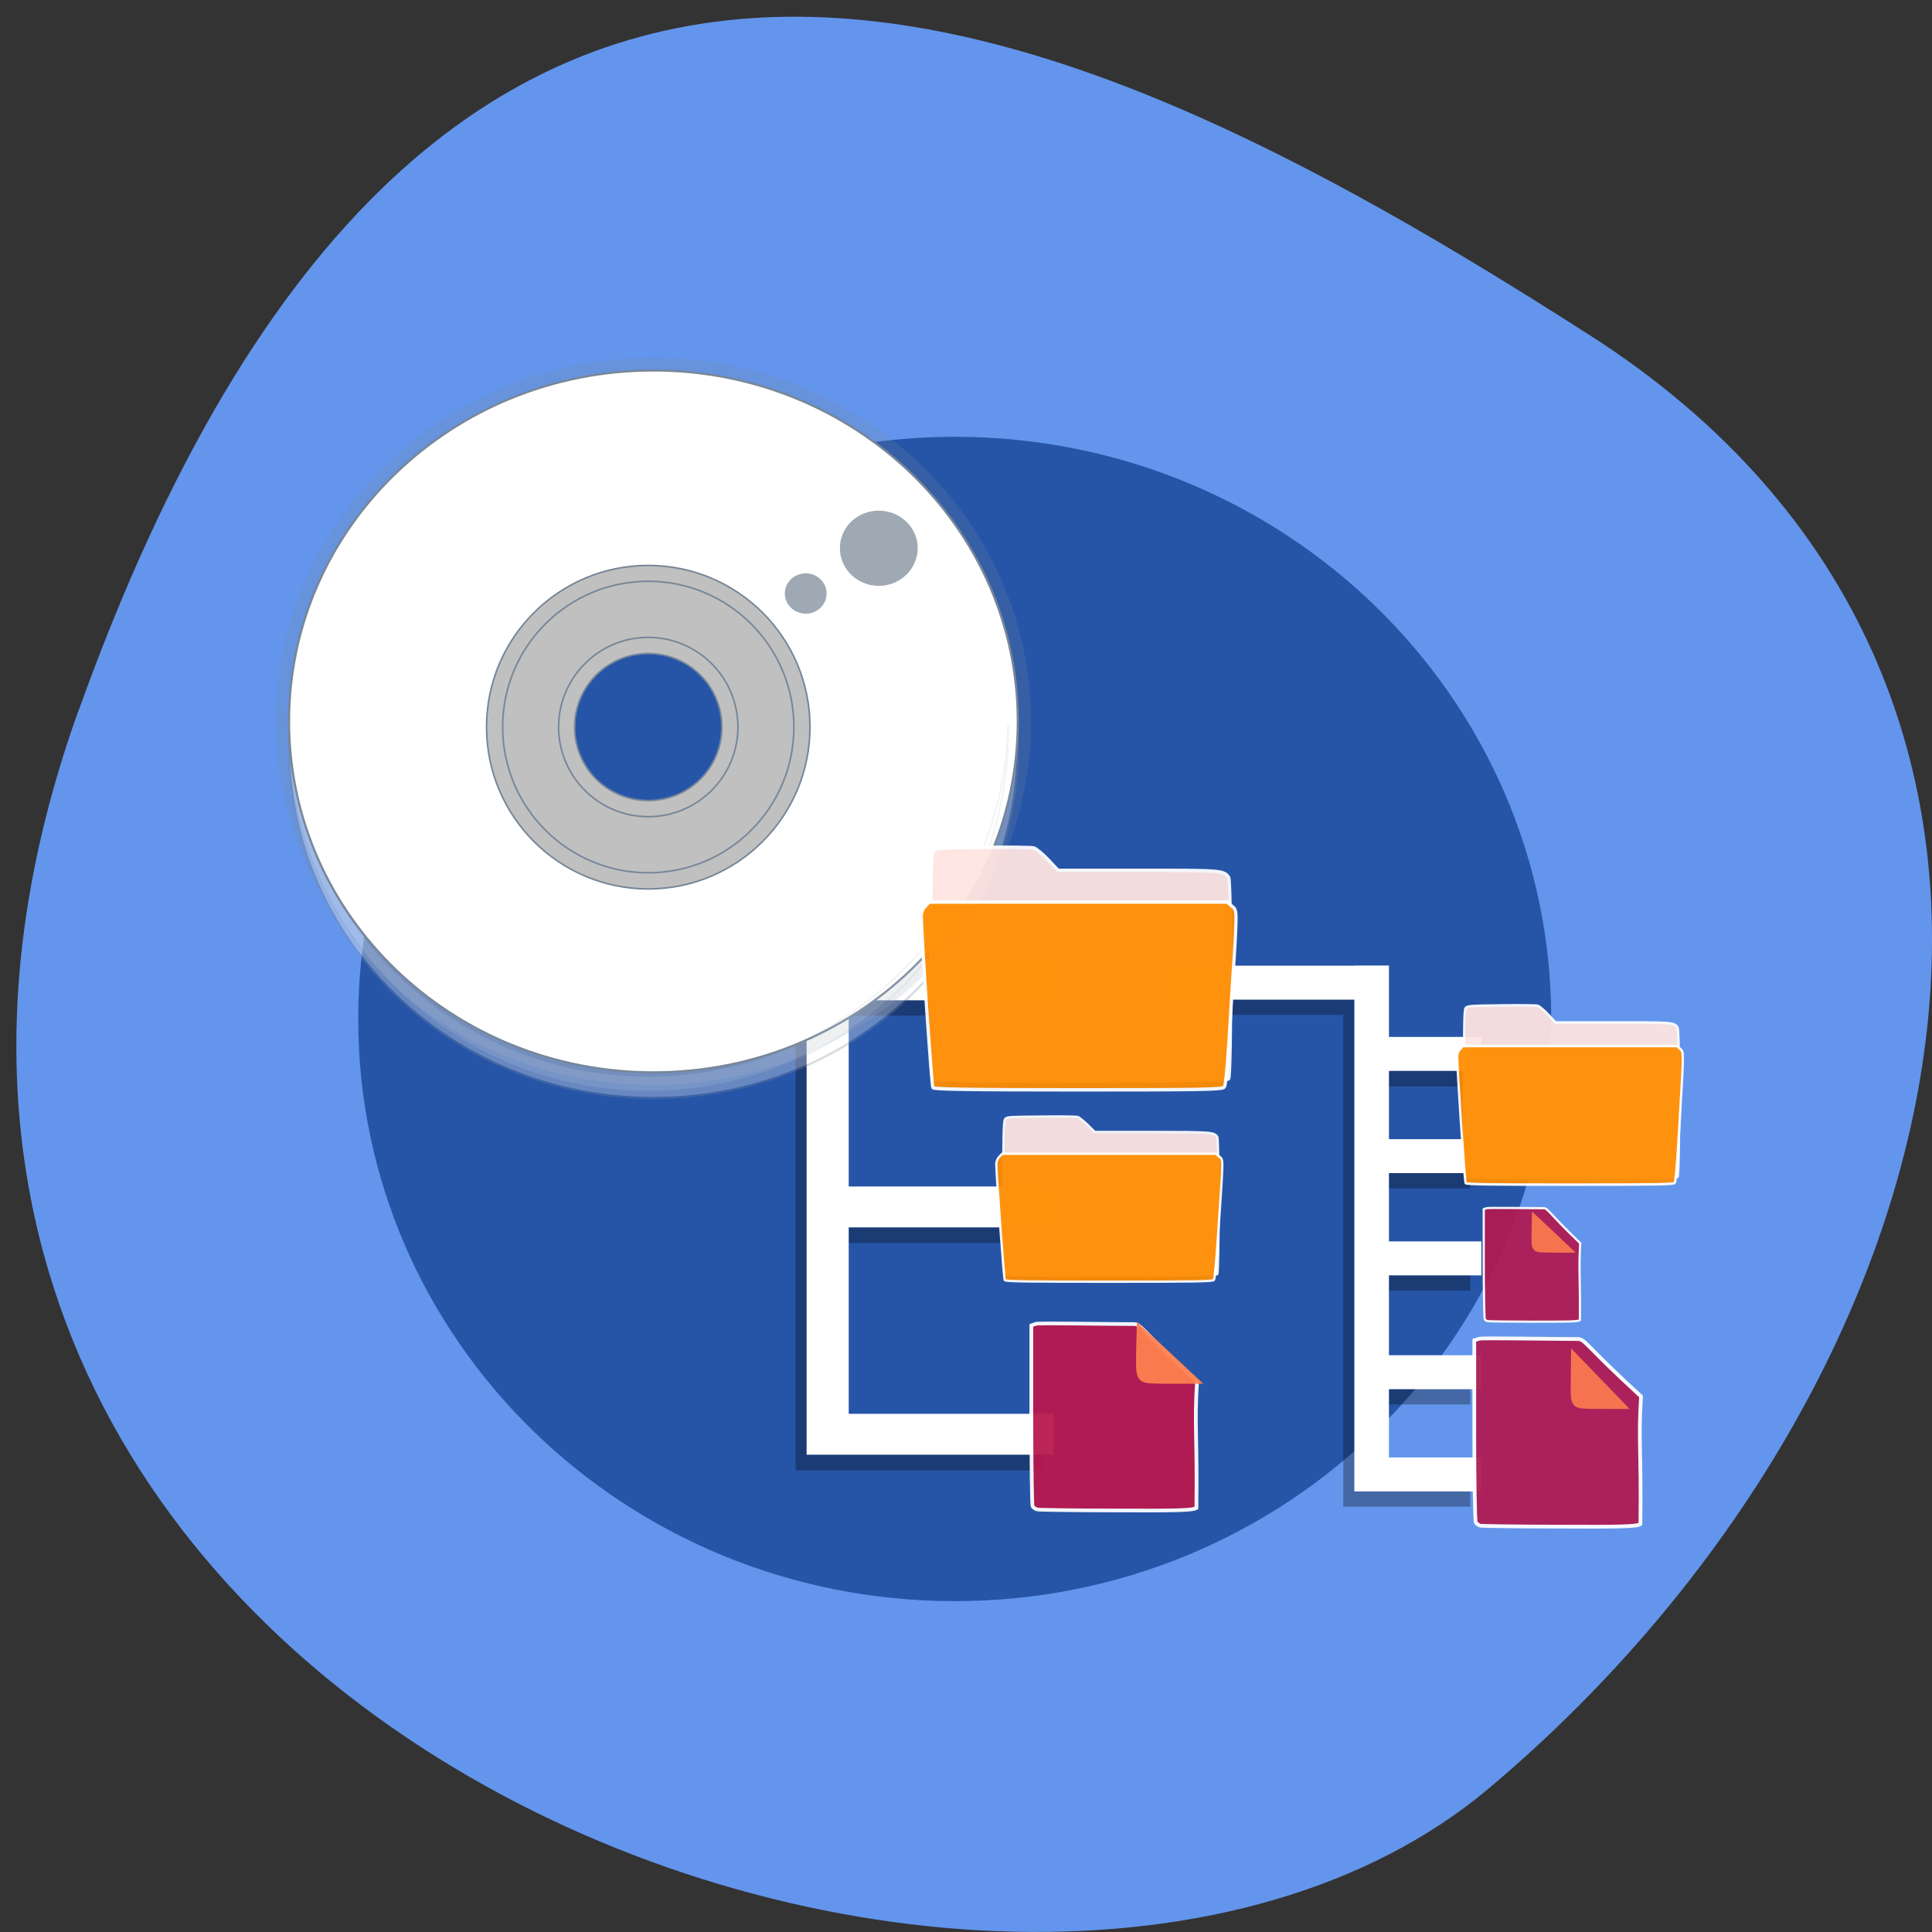 <svg xmlns="http://www.w3.org/2000/svg" xmlns:xlink="http://www.w3.org/1999/xlink" viewBox="0 0 24 24"><rect x="0" y="0" width="24" height="24" fill="#333333" stroke="none"/><defs><g id="3" clip-path="url(#2)"><path d="m 192 24.32 c -92.61 0 -167.65 75.12 -167.65 167.66 c 0 92.69 75.04 167.66 167.65 167.66 c 92.61 0 167.65 -74.975 167.65 -167.66 c 0 -92.54 -75.04 -167.66 -167.65 -167.66 m 0 121.91 c 25.2 0 45.801 20.515 45.801 45.752 c 0 25.24 -20.596 45.752 -45.801 45.752 c -25.2 0 -45.801 -20.515 -45.801 -45.752 c 0 -25.24 20.596 -45.752 45.801 -45.752" transform="matrix(0.027 0 0 0.026 2.933 3.97)" fill="#fff" stroke="#778799" stroke-width="12.144"/></g><g id="6" clip-path="url(#5)"><path d="m 192 36.422 c -92.61 0 -167.65 75.12 -167.65 167.66 c 0 92.69 75.04 167.81 167.65 167.81 c 92.61 0 167.65 -75.12 167.65 -167.81 c 0 -92.54 -75.04 -167.66 -167.65 -167.66 m 0 121.91 c 25.2 0 45.801 20.515 45.801 45.752 c 0 25.385 -20.596 45.752 -45.801 45.752 c -25.2 0 -45.801 -20.367 -45.801 -45.752 c 0 -25.24 20.596 -45.752 45.801 -45.752" transform="matrix(0.027 0 0 0.026 2.933 3.97)" fill="#fff" stroke="#778799"/></g><g id="9" clip-path="url(#8)"><path d="m 32.466 251.05 c 0 1.574 0 3.345 0 4.92 c 0 123.58 100.05 223.55 223.53 223.55 c 123.48 0 223.53 -99.97 223.53 -223.55 c 0 -1.574 0 -3.345 0 -4.92 c -2.689 121.22 -101.78 218.63 -223.53 218.63 c -121.75 0 -220.84 -97.41 -223.53 -218.63" transform="matrix(0.02 0 0 0.02 2.933 3.97)" fill="#fff" stroke="#778799"/></g><g id="C" clip-path="url(#B)"><path d="m 295.7 91.62 c -9.794 0 -17.571 7.822 -17.571 17.563 c 0 9.741 7.777 17.711 17.571 17.711 c 9.65 0 17.571 -7.97 17.571 -17.711 c 0 -9.741 -7.922 -17.563 -17.571 -17.563 m -33.558 29.96 c -5.185 0 -9.362 4.132 -9.362 9.298 c 0 5.166 4.177 9.298 9.362 9.298 c 5.04 0 9.218 -4.132 9.218 -9.298 c 0 -5.166 -4.177 -9.298 -9.218 -9.298" transform="matrix(0.027 0 0 0.026 2.933 3.97)" fill="#707f8f" stroke="#707f8f" stroke-width="0.658"/></g><g id="F" clip-path="url(#E)"><path d="m 99.89 55.894 c -0.144 -0.076 -0.144 -0.441 -0.144 -5.474 c 0 -4.5 0.016 -5.397 0.112 -5.534 c 0.112 -0.167 0.256 -0.182 2.526 -0.198 c 1.327 -0.015 2.494 0 2.606 0.03 c 0.112 0.03 0.432 0.274 0.72 0.563 l 0.512 0.517 h 4.109 c 4.205 0 4.317 0 4.573 0.334 c 0.144 0.198 0.144 9.594 0 9.746 c -0.128 0.137 -14.79 0.152 -15.01 0.015" transform="matrix(0.244 0 0 0.257 -12.775 -0.958)" fill="#ffe4e0" stroke="#fff" stroke-width="0.171"/></g><g id="I" clip-path="url(#H)"><path d="m 99.85 56.3 c -0.064 -0.091 -0.592 -7.48 -0.592 -8.286 c 0 -0.182 0.064 -0.35 0.208 -0.487 l 0.192 -0.198 h 15.19 l 0.224 0.198 c 0.288 0.243 0.288 -0.046 -0.048 4.987 c -0.144 2.448 -0.256 3.679 -0.336 3.755 c -0.08 0.122 -1.039 0.137 -7.419 0.137 c -5.772 0 -7.355 -0.03 -7.419 -0.106" transform="matrix(0.244 0 0 0.257 -12.775 -0.958)" fill="#ff8c00" stroke="#fff" stroke-width="0.167"/></g><g id="L" clip-path="url(#K)"><path d="m 99.89 55.897 c -0.134 -0.089 -0.156 -0.446 -0.156 -5.468 c 0 -4.509 0.022 -5.402 0.134 -5.558 c 0.111 -0.156 0.245 -0.156 2.519 -0.179 c 1.315 -0.022 2.496 0 2.608 0.022 c 0.111 0.022 0.424 0.29 0.713 0.558 l 0.513 0.513 h 4.101 c 4.213 0 4.346 0.022 4.592 0.335 c 0.134 0.201 0.134 9.62 0 9.754 c -0.134 0.134 -14.8 0.156 -15.02 0.022" transform="matrix(0.175 0 0 0.175 -4.99 6.05)" fill="#ffe4e0" stroke="#fff" stroke-width="0.171"/></g><g id="O" clip-path="url(#N)"><path d="m 99.84 56.3 c -0.067 -0.089 -0.602 -7.477 -0.602 -8.281 c 0.022 -0.179 0.089 -0.357 0.223 -0.491 l 0.201 -0.201 h 15.179 l 0.223 0.201 c 0.29 0.246 0.29 -0.045 -0.045 5 c -0.156 2.433 -0.267 3.661 -0.334 3.75 c -0.089 0.112 -1.048 0.134 -7.422 0.134 c -5.773 0 -7.356 -0.022 -7.422 -0.112" transform="matrix(0.175 0 0 0.175 -4.99 6.05)" fill="#ff8c00" stroke="#fff" stroke-width="0.167"/></g><g id="R" clip-path="url(#Q)"><path d="m 76.24 118.18 c -0.157 -0.064 -0.345 -0.193 -0.439 -0.322 c -0.063 -0.096 -0.126 -4.341 -0.126 -9.389 v -9.196 l 0.471 -0.161 c 0.282 -0.096 7.311 0.032 9.884 0.032 c 0.69 0.064 0.816 0.804 6.244 5.884 c -0.282 4.598 0.031 5.37 -0.063 12.991 c -0.377 0.257 -1.977 0.289 -8.347 0.257 c -4.048 0 -7.468 -0.064 -7.625 -0.096" transform="matrix(0.124 0 0 0.121 3.428 4.452)" fill="#b8174c" stroke="#fff" stroke-width="0.378"/></g><g id="U" clip-path="url(#T)"><path d="m 86.69 104.71 c -0.314 -0.322 -0.345 -0.772 -0.314 -2.862 l 0.063 -2.476 l 2.981 2.83 l 2.981 2.862 h -2.699 c -2.353 0 -2.73 -0.032 -3.01 -0.354" transform="matrix(0.124 0 0 0.121 3.428 4.452)" fill="#ff7f4f" stroke="#ff7f4f" stroke-width="0.405"/></g><g id="X" clip-path="url(#W)"><path d="m 99.9 55.89 c -0.156 -0.082 -0.156 -0.432 -0.156 -5.468 c 0 -4.502 0.022 -5.407 0.111 -5.551 c 0.111 -0.144 0.267 -0.164 2.541 -0.185 c 1.315 -0.021 2.474 0 2.586 0.021 c 0.111 0.041 0.446 0.288 0.736 0.576 l 0.513 0.514 h 4.101 c 4.213 0 4.324 0 4.569 0.329 c 0.156 0.206 0.156 9.6 0 9.765 c -0.111 0.123 -14.778 0.144 -15 0" transform="matrix(0.175 0 0 0.19 0.731 4)" fill="#ffe4e0" stroke="#fff" stroke-width="0.171"/></g><g id="a" clip-path="url(#Z)"><path d="m 99.86 56.3 c -0.067 -0.082 -0.602 -7.483 -0.602 -8.285 c 0 -0.185 0.067 -0.349 0.201 -0.473 l 0.201 -0.206 h 15.201 l 0.223 0.185 c 0.267 0.247 0.267 -0.041 -0.045 4.995 c -0.156 2.446 -0.267 3.68 -0.334 3.762 c -0.089 0.103 -1.048 0.123 -7.445 0.123 c -5.751 0 -7.333 -0.021 -7.4 -0.103" transform="matrix(0.175 0 0 0.19 0.731 4)" fill="#ff8c00" stroke="#fff" stroke-width="0.167"/></g><g id="d" clip-path="url(#c)"><path d="m 196.42 201.41 c -0.208 -0.083 -0.458 -0.292 -0.542 -0.417 c -0.125 -0.125 -0.208 -5.625 -0.208 -12.167 v -11.917 l 0.667 -0.208 c 0.333 -0.125 9.667 0.042 13.08 0.042 c 0.917 0.042 1.125 1.042 8.292 7.583 c -0.375 5.958 0.042 7 -0.083 16.875 c -0.5 0.333 -2.583 0.375 -11.04 0.333 c -5.375 0 -9.958 -0.083 -10.167 -0.125" transform="matrix(0.094 0 0 0.094 -0.079 0.02)" fill="#af1a52" stroke="#fff" stroke-width="0.496"/></g><g id="g" clip-path="url(#f)"><path d="m 197.38 174.37 c -0.125 -0.042 -0.292 -0.167 -0.333 -0.25 c -0.042 -0.083 -0.125 -3.375 -0.125 -7.333 v -7.208 l 0.375 -0.125 c 0.208 -0.083 5.583 0 7.583 0 c 0.542 0.042 0.625 0.625 4.792 4.625 c -0.208 3.583 0 4.208 -0.042 10.167 c -0.292 0.208 -1.542 0.208 -6.417 0.208 c -3.083 0 -5.708 -0.042 -5.833 -0.083" transform="matrix(0.094 0 0 0.094 -0.079 0.02)" fill="#af1a52" stroke="#fff" stroke-width="0.293"/></g><g id="j" clip-path="url(#i)"><path d="m 209 185.28 c -0.333 -0.375 -0.375 -0.917 -0.333 -3.583 l 0.042 -3.125 l 6.917 7.167 h -3.125 c -2.708 0 -3.167 -0.042 -3.5 -0.458" transform="matrix(0.094 0 0 0.094 -0.079 0.02)" fill="#fa784f" stroke="#fa784f" stroke-width="0.488"/></g><g id="m" clip-path="url(#l)"><path d="m 203.67 164.82 c -0.25 -0.25 -0.292 -0.625 -0.25 -2.417 l 0.042 -2.125 l 2.583 2.417 l 2.583 2.458 h -2.333 c -2.042 0 -2.375 -0.042 -2.625 -0.333" transform="matrix(0.094 0 0 0.094 -0.079 0.02)" fill="#fa784f" stroke="#fa784f" stroke-width="0.347"/></g><clipPath id="E"><path d="M 0,0 H24 V24 H0 z"/></clipPath><clipPath id="Q"><path d="M 0,0 H24 V24 H0 z"/></clipPath><clipPath id="H"><path d="M 0,0 H24 V24 H0 z"/></clipPath><clipPath id="K"><path d="M 0,0 H24 V24 H0 z"/></clipPath><clipPath id="T"><path d="M 0,0 H24 V24 H0 z"/></clipPath><clipPath id="i"><path d="M 0,0 H24 V24 H0 z"/></clipPath><clipPath id="W"><path d="M 0,0 H24 V24 H0 z"/></clipPath><clipPath id="f"><path d="M 0,0 H24 V24 H0 z"/></clipPath><clipPath id="Z"><path d="M 0,0 H24 V24 H0 z"/></clipPath><clipPath id="c"><path d="M 0,0 H24 V24 H0 z"/></clipPath><clipPath id="N"><path d="M 0,0 H24 V24 H0 z"/></clipPath><clipPath id="8"><path d="M 0,0 H24 V24 H0 z"/></clipPath><clipPath id="l"><path d="M 0,0 H24 V24 H0 z"/></clipPath><clipPath id="2"><path d="M 0,0 H24 V24 H0 z"/></clipPath><clipPath id="B"><path d="M 0,0 H24 V24 H0 z"/></clipPath><clipPath id="5"><path d="M 0,0 H24 V24 H0 z"/></clipPath><filter id="0" filterUnits="objectBoundingBox" x="0" y="0" width="24" height="24"><feColorMatrix type="matrix" in="SourceGraphic" values="0 0 0 0 1 0 0 0 0 1 0 0 0 0 1 0 0 0 1 0"/></filter><mask id="e"><g filter="url(#0)"><path fill-opacity="0.941" d="M 0,0 H24 V24 H0 z"/></g></mask><mask id="b"><g filter="url(#0)"><path fill-opacity="0.941" d="M 0,0 H24 V24 H0 z"/></g></mask><mask id="1"><g filter="url(#0)"><path fill-opacity="0.2" d="M 0,0 H24 V24 H0 z"/></g></mask><mask id="h"><g filter="url(#0)"><path fill-opacity="0.941" d="M 0,0 H24 V24 H0 z"/></g></mask><mask id="k"><g filter="url(#0)"><path fill-opacity="0.941" d="M 0,0 H24 V24 H0 z"/></g></mask><mask id="4"><g filter="url(#0)"><path fill-opacity="0.302" d="M 0,0 H24 V24 H0 z"/></g></mask><mask id="G"><g filter="url(#0)"><path fill-opacity="0.941" d="M 0,0 H24 V24 H0 z"/></g></mask><mask id="Y"><g filter="url(#0)"><path fill-opacity="0.941" d="M 0,0 H24 V24 H0 z"/></g></mask><mask id="M"><g filter="url(#0)"><path fill-opacity="0.941" d="M 0,0 H24 V24 H0 z"/></g></mask><mask id="J"><g filter="url(#0)"><path fill-opacity="0.941" d="M 0,0 H24 V24 H0 z"/></g></mask><mask id="A"><g filter="url(#0)"><path fill-opacity="0.671" d="M 0,0 H24 V24 H0 z"/></g></mask><mask id="P"><g filter="url(#0)"><path fill-opacity="0.941" d="M 0,0 H24 V24 H0 z"/></g></mask><mask id="S"><g filter="url(#0)"><path fill-opacity="0.941" d="M 0,0 H24 V24 H0 z"/></g></mask><mask id="D"><g filter="url(#0)"><path fill-opacity="0.941" d="M 0,0 H24 V24 H0 z"/></g></mask><mask id="7"><g filter="url(#0)"><path fill-opacity="0.102" d="M 0,0 H24 V24 H0 z"/></g></mask><mask id="V"><g filter="url(#0)"><path fill-opacity="0.941" d="M 0,0 H24 V24 H0 z"/></g></mask></defs><path d="m 0.973 8.832 c -4.441 12.398 11.523 18.43 17.523 13.383 c 6 -5.05 8.05 -13.703 1.254 -18.05 c -6.793 -4.355 -14.332 -7.73 -18.777 4.672" fill="#6395ec"/><path d="m 19.27 12.66 c 0 -3.996 -3.316 -7.234 -7.41 -7.234 c -4.094 0 -7.41 3.238 -7.41 7.234 c 0 3.992 3.316 7.23 7.41 7.23 c 4.094 0 7.41 -3.238 7.41 -7.23" fill="#2655a8"/><path d="m 9.883 8.578 v 9.688 h 3.074 v -0.512 h -2.551 v -2.313 h 2.551 v -0.512 h -2.551 v -2.313 h 2.551 v -0.508 h -2.551 v -3.531 m 6.281 3.609 h -2.379 v 0.422 h 2.379 v 6.109 h 1.578 v -0.422 h -1.145 v -0.848 h 1.145 v -0.422 h -1.145 v -0.992 h 1.145 v -0.422 h -1.145 v -0.848 h 1.145 v -0.422 h -1.145 v -0.844 h 1.145 v -0.422 h -1.145 v -0.891" fill-opacity="0.302"/><path d="m 10.02 8.383 v 9.688 h 3.07 v -0.508 h -2.547 v -2.316 h 2.547 v -0.508 h -2.547 v -2.313 h 2.547 v -0.512 h -2.547 v -3.531 m 6.281 3.609 v 0.004 h -2.379 v 0.422 h 2.379 v 6.109 h 1.578 v -0.422 h -1.148 v -0.848 h 1.148 v -0.422 h -1.148 v -0.992 h 1.148 v -0.422 h -1.148 v -0.848 h 1.148 v -0.422 h -1.148 v -0.848 h 1.148 v -0.422 h -1.148 v -0.887 h -0.43" fill="#fff"/><use xlink:href="#3" mask="url(#1)"/><use xlink:href="#6" mask="url(#4)"/><g stroke="#778799"><path d="m 192 24.32 c -92.61 0 -167.65 75.12 -167.65 167.66 c 0 92.69 75.04 167.66 167.65 167.66 c 92.61 0 167.65 -74.975 167.65 -167.66 c 0 -92.54 -75.04 -167.66 -167.65 -167.66 m 0 121.91 c 25.2 0 45.801 20.515 45.801 45.752 c 0 25.24 -20.596 45.752 -45.801 45.752 c -25.2 0 -45.801 -20.515 -45.801 -45.752 c 0 -25.24 20.596 -45.752 45.801 -45.752" transform="matrix(0.027 0 0 0.026 2.933 3.97)" fill="#fff"/><g fill="#c0c0c0" transform="matrix(0.02 0 0 0.02 2.933 11.592)"><path d="m 256 -223.47 c -52.81 0 -95.44 42.702 -95.44 95.44 c 0 52.738 42.632 95.44 95.44 95.44 c 52.81 0 95.44 -42.702 95.44 -95.44 c 0 -52.738 -42.632 -95.44 -95.44 -95.44 m 0 44.867 c 28.04 0 50.698 22.63 50.698 50.573 c 0 27.943 -22.66 50.77 -50.698 50.77 c -28.04 0 -50.698 -22.827 -50.698 -50.77 c 0 -27.943 22.66 -50.573 50.698 -50.573"/><path d="m 256 -228.39 c -55.5 0 -100.44 44.867 -100.44 100.36 c 0 55.49 44.937 100.56 100.44 100.56 c 55.5 0 100.44 -45.06 100.44 -100.56 c 0 -55.49 -44.937 -100.36 -100.44 -100.36 m 0 9.839 c 49.93 0 90.45 40.537 90.45 90.52 c 0 49.983 -40.33 90.52 -90.45 90.52 c -49.93 0 -90.45 -40.537 -90.45 -90.52 c 0 -49.983 40.52 -90.52 90.45 -90.52 m 0 34.831 c -30.726 0 -55.691 24.992 -55.691 55.69 c 0 30.698 24.965 55.69 55.691 55.69 c 30.726 0 55.691 -24.992 55.691 -55.69 c 0 -30.698 -24.965 -55.69 -55.691 -55.69 m 0 10.04 c 25.349 0 45.705 20.465 45.705 45.654 c 0 25.385 -20.356 45.654 -45.705 45.654 c -25.349 0 -45.705 -20.269 -45.705 -45.654 c 0 -25.19 20.356 -45.654 45.705 -45.654"/></g></g><use xlink:href="#9" mask="url(#7)"/><use xlink:href="#C" mask="url(#A)"/><use xlink:href="#F" mask="url(#D)"/><use xlink:href="#I" mask="url(#G)"/><use xlink:href="#L" mask="url(#J)"/><use xlink:href="#O" mask="url(#M)"/><use xlink:href="#R" mask="url(#P)"/><use xlink:href="#U" mask="url(#S)"/><use xlink:href="#X" mask="url(#V)"/><use xlink:href="#a" mask="url(#Y)"/><use xlink:href="#d" mask="url(#b)"/><use xlink:href="#g" mask="url(#e)"/><use xlink:href="#j" mask="url(#h)"/><use xlink:href="#m" mask="url(#k)"/></svg>